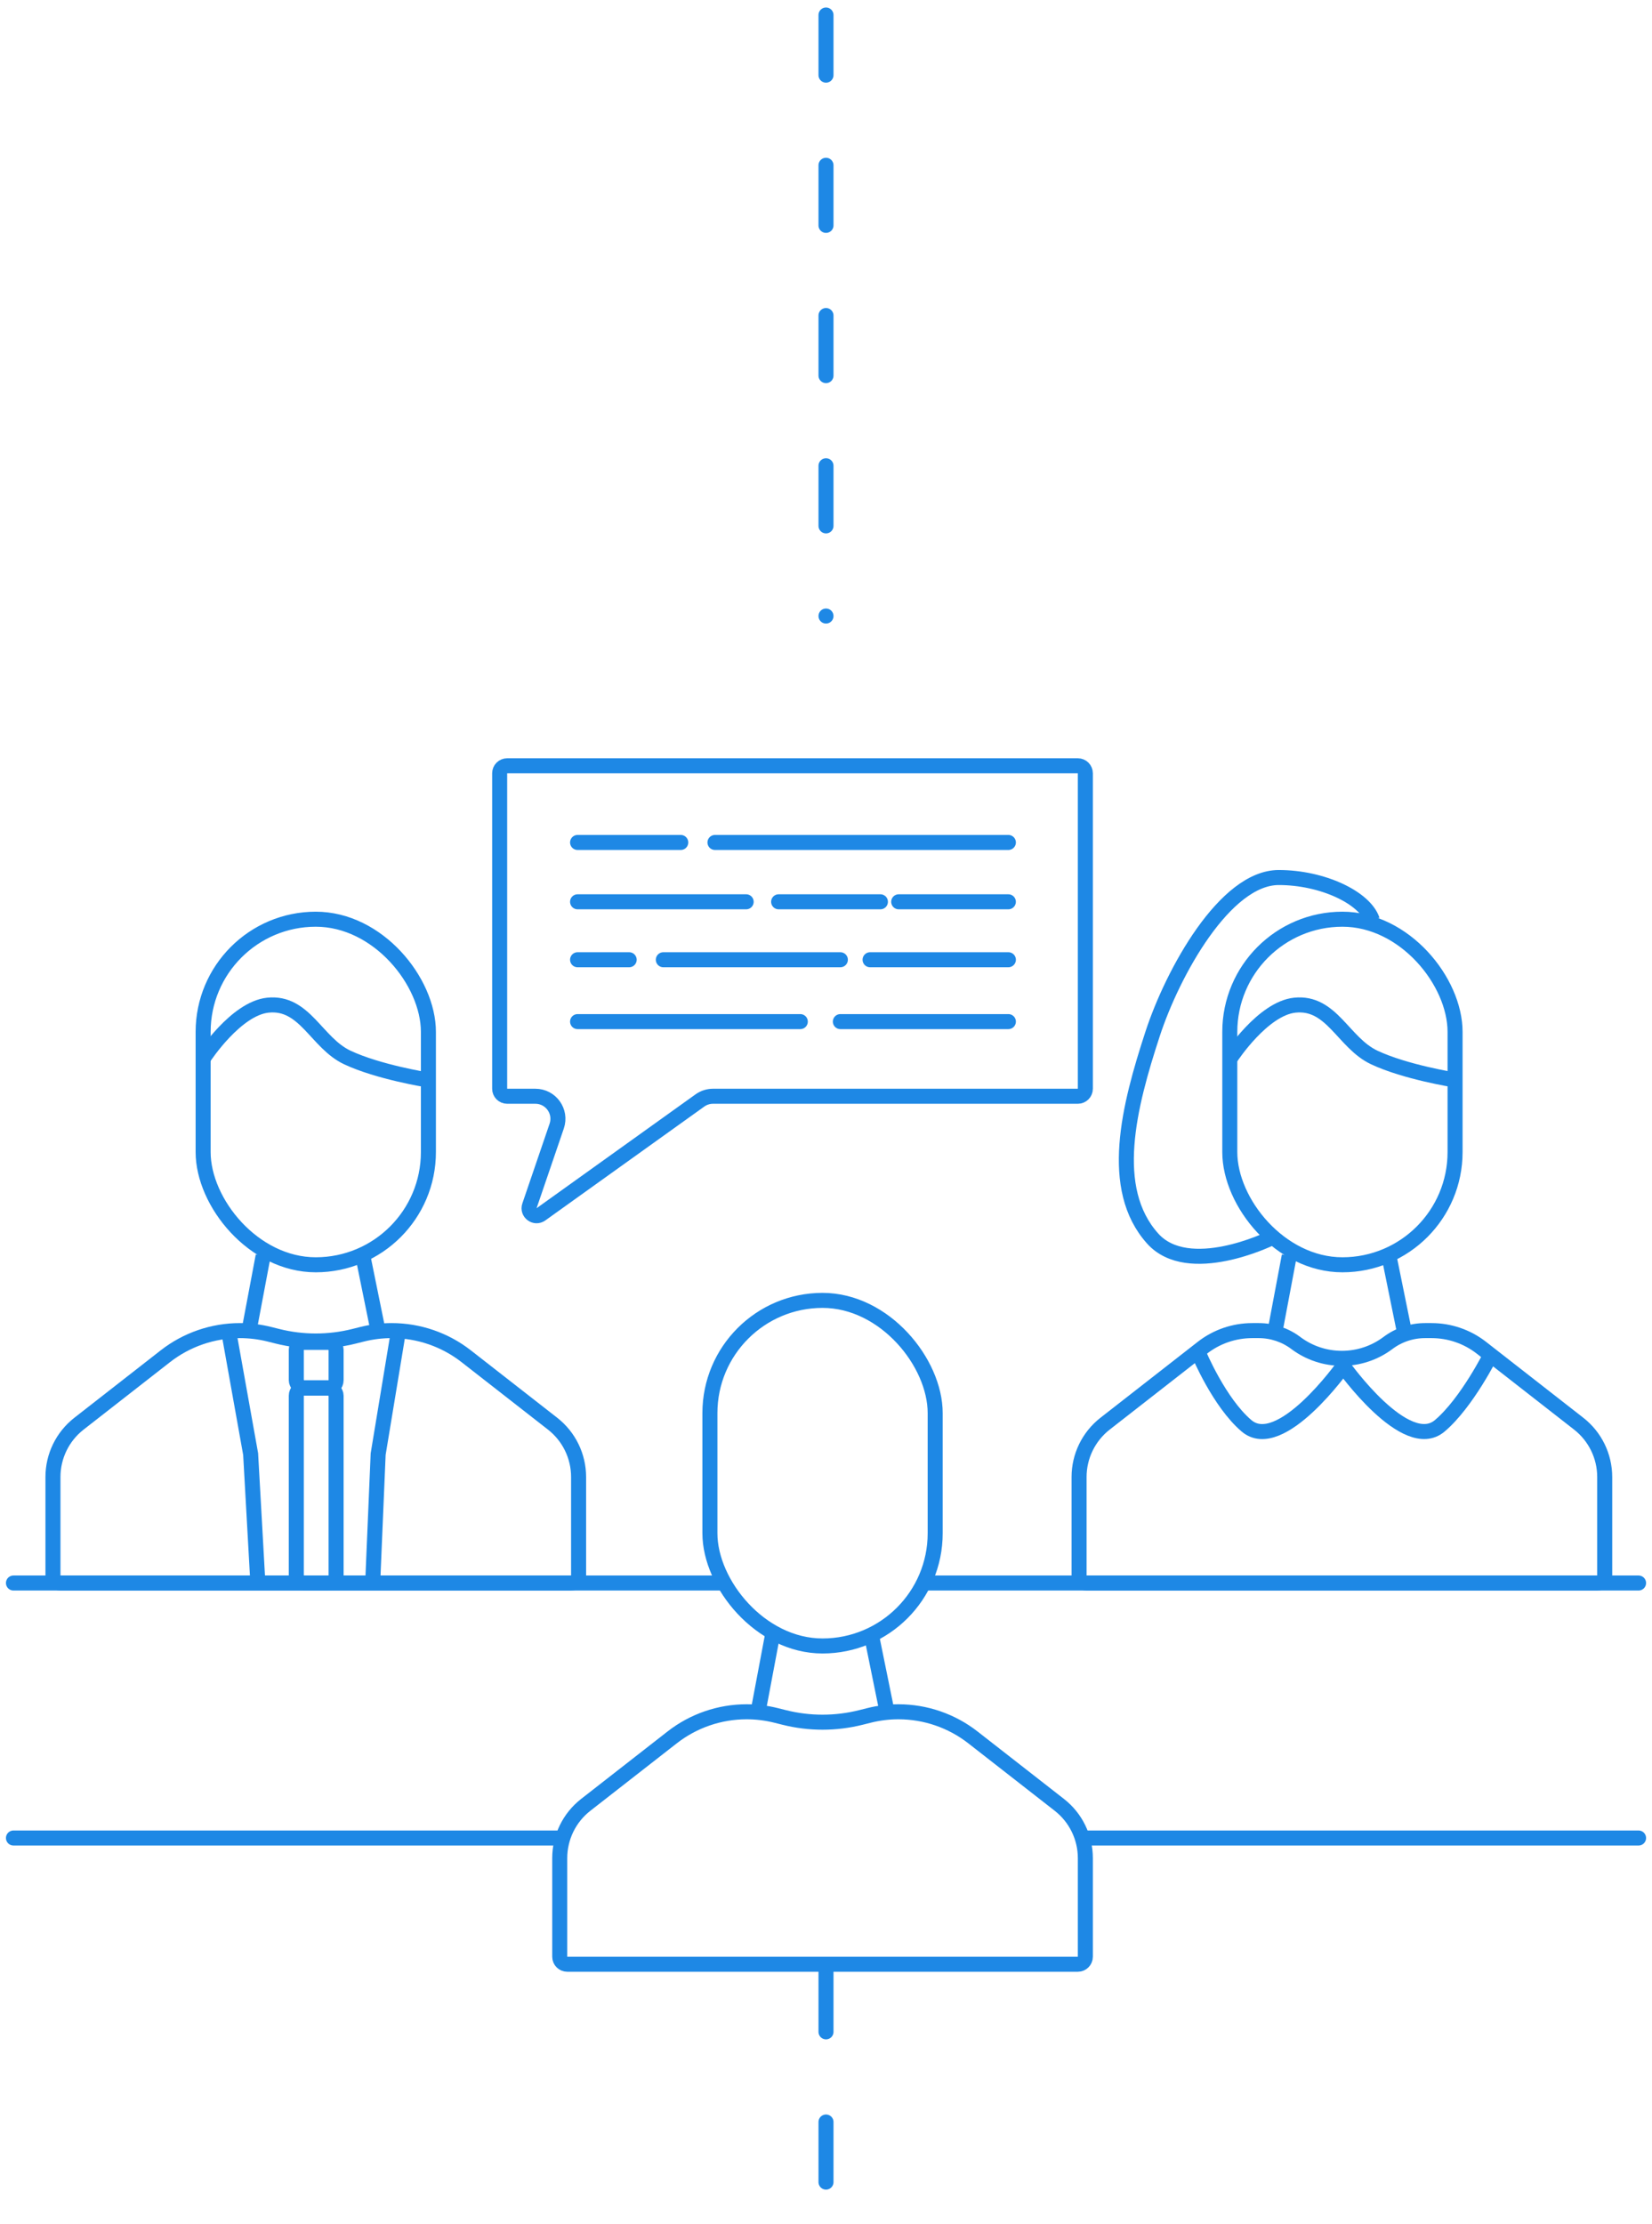 <svg width="110" height="148" viewBox="0 0 110 148" fill="none" xmlns="http://www.w3.org/2000/svg">
<rect x="47.27" y="86.546" width="15" height="23" rx="7.5" stroke="#1E88E5"/>
<path d="M44.755 115.632C46.172 114.526 47.918 113.926 49.715 113.926C50.375 113.926 51.031 114.007 51.671 114.167L52.223 114.305C53.895 114.723 55.644 114.723 57.316 114.305L57.868 114.167C58.508 114.007 59.164 113.926 59.824 113.926C61.621 113.926 63.367 114.526 64.784 115.632L70.538 120.121C71.631 120.974 72.269 122.283 72.269 123.669V130.228C72.269 130.504 72.046 130.728 71.769 130.728H37.77C37.493 130.728 37.27 130.504 37.27 130.228V123.669C37.27 122.283 37.908 120.974 39.001 120.121L44.755 115.632Z" stroke="#1E88E5"/>
<path d="M59.056 113.884L58.051 108.947M50.485 113.884L51.415 108.947" stroke="#1E88E5"/>
<path d="M80.057 89.701C81.007 88.959 82.177 88.557 83.382 88.557H83.812C84.703 88.557 85.569 88.845 86.281 89.38C88.1 90.744 90.601 90.744 92.42 89.38C93.132 88.845 93.999 88.557 94.889 88.557H95.319C96.524 88.557 97.695 88.959 98.645 89.701L105.119 94.752C106.212 95.605 106.851 96.914 106.851 98.3V104.859C106.851 105.135 106.627 105.359 106.351 105.359H72.351C72.074 105.359 71.851 105.135 71.851 104.859V98.3C71.851 96.914 72.49 95.605 73.582 94.752L80.057 89.701Z" stroke="#1E88E5"/>
<path d="M79.826 90.095C79.826 90.095 81.184 93.351 83.001 94.894C85.256 96.809 89.442 90.921 89.442 90.921C89.442 90.921 93.612 96.801 95.867 94.894C97.687 93.354 99.302 90.095 99.302 90.095" stroke="#1E88E5"/>
<path d="M93.487 88.515L92.483 83.578M84.916 88.515L85.847 83.578" stroke="#1E88E5"/>
<rect x="81.887" y="61.177" width="15" height="23" rx="7.5" stroke="#1E88E5"/>
<path d="M91.379 61.236C90.883 59.748 88.063 58.403 85.147 58.403C81.57 58.403 78.087 64.718 76.751 68.799C75.165 73.642 73.767 79.106 76.751 82.43C79.136 85.089 84.573 82.43 84.573 82.43" stroke="#1E88E5"/>
<path d="M81.968 70.362C81.968 70.362 84.088 67.12 86.217 66.898C88.678 66.641 89.444 69.412 91.511 70.382C93.579 71.352 96.806 71.865 96.806 71.865" stroke="#1E88E5"/>
<path d="M33.77 50.966H71.769C72.046 50.966 72.269 51.189 72.269 51.466V72.46C72.269 72.737 72.046 72.96 71.769 72.96H47.477C47.163 72.96 46.858 73.058 46.603 73.241L36.02 80.818C35.624 81.101 35.098 80.71 35.256 80.25L37.069 74.945C37.401 73.972 36.678 72.96 35.649 72.96H33.77C33.493 72.96 33.27 72.737 33.27 72.46V51.466C33.27 51.189 33.493 50.966 33.77 50.966Z" stroke="#1E88E5" stroke-linecap="round"/>
<path d="M38.458 56.069H45.329" stroke="#1E88E5" stroke-linecap="round"/>
<path d="M38.458 60.018H49.684" stroke="#1E88E5" stroke-linecap="round"/>
<path d="M38.458 63.875H41.894" stroke="#1E88E5" stroke-linecap="round"/>
<path d="M57.935 63.875H67.144" stroke="#1E88E5" stroke-linecap="round"/>
<path d="M38.458 67.992H53.289" stroke="#1E88E5" stroke-linecap="round"/>
<path d="M47.607 56.069H67.144" stroke="#1E88E5" stroke-linecap="round"/>
<path d="M59.841 60.018L67.142 60.018" stroke="#1E88E5" stroke-linecap="round"/>
<path d="M51.846 60.018L58.623 60.018" stroke="#1E88E5" stroke-linecap="round"/>
<path d="M44.168 63.875L55.956 63.875" stroke="#1E88E5" stroke-linecap="round"/>
<path d="M55.956 67.992L67.144 67.992" stroke="#1E88E5" stroke-linecap="round"/>
<rect x="13.526" y="61.177" width="15" height="23" rx="7.5" stroke="#1E88E5"/>
<path d="M11.011 90.263C12.429 89.157 14.175 88.557 15.972 88.557C16.631 88.557 17.288 88.638 17.928 88.797L18.48 88.935C20.152 89.353 21.901 89.353 23.573 88.935L24.125 88.797C24.765 88.638 25.421 88.557 26.081 88.557C27.878 88.557 29.624 89.157 31.041 90.263L36.795 94.752C37.888 95.605 38.526 96.914 38.526 98.3V104.859C38.526 105.135 38.303 105.359 38.026 105.359H4.026C3.75 105.359 3.526 105.135 3.526 104.859V98.3C3.526 96.914 4.165 95.605 5.258 94.752L11.011 90.263Z" stroke="#1E88E5"/>
<path d="M15.217 88.549L16.689 96.773L17.162 105.21M26.538 88.549L25.18 96.773L24.822 105.21" stroke="#1E88E5"/>
<path d="M25.163 88.515L24.159 83.578M16.592 88.515L17.522 83.578" stroke="#1E88E5"/>
<path d="M13.588 70.362C13.588 70.362 15.708 67.12 17.837 66.898C20.299 66.641 21.064 69.412 23.131 70.382C25.199 71.352 28.426 71.865 28.426 71.865" stroke="#1E88E5"/>
<rect x="19.729" y="89.338" width="2.65" height="3.022" rx="0.5" stroke="#1E88E5"/>
<rect x="19.729" y="92.388" width="2.65" height="12.972" rx="0.5" stroke="#1E88E5"/>
<path d="M0.896 105.356L47.948 105.356M109.105 105.356L61.653 105.356" stroke="#1E88E5" stroke-linecap="round"/>
<path d="M0.896 122.327L37.262 122.327M109.105 122.327L72.107 122.327" stroke="#1E88E5" stroke-linecap="round"/>
<path d="M55 131.228L55 147.228" stroke="#1E88E5" stroke-linecap="round" stroke-dasharray="4 6"/>
<path d="M55 1L55 41" stroke="#1E88E5" stroke-linecap="round" stroke-dasharray="4 6"/>
</svg>
